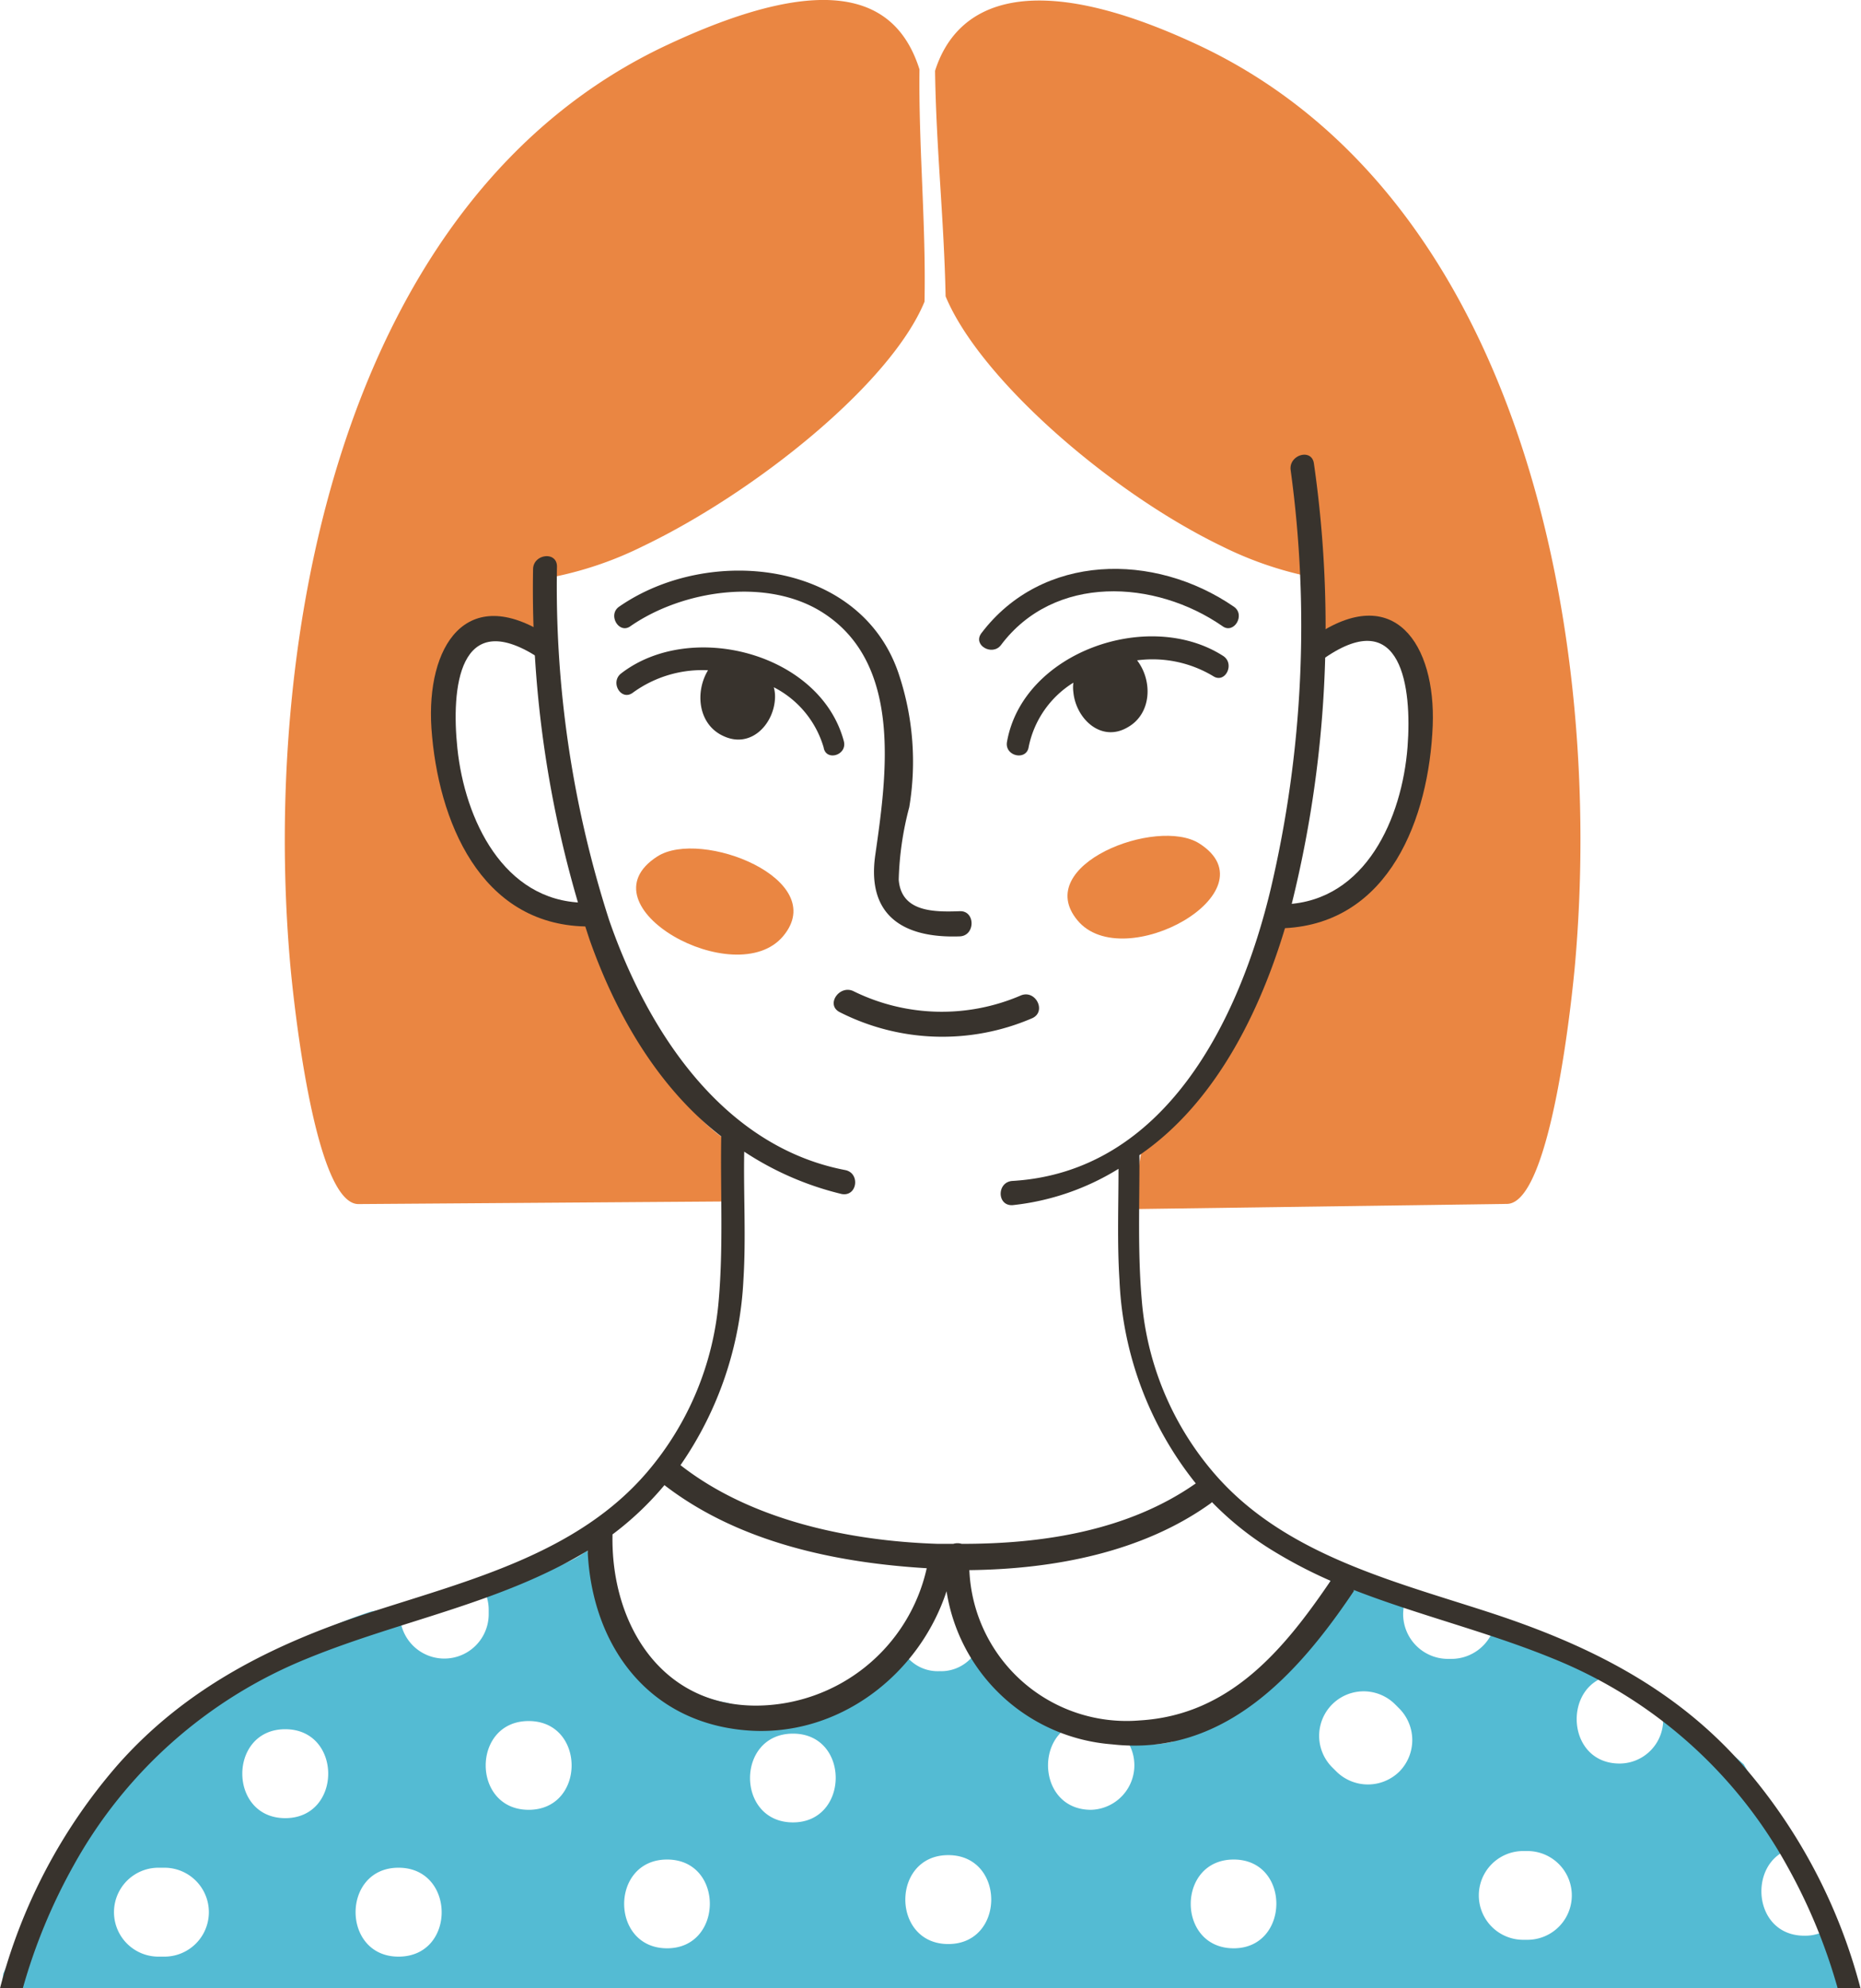 <svg xmlns="http://www.w3.org/2000/svg" viewBox="0 0 118.28 126.34"><defs><style>.cls-1{fill:#ea8642;}.cls-2{fill:#54bbd3;}.cls-3{fill:#38332d;}</style></defs><title>Asset 41</title><g id="Layer_2" data-name="Layer 2"><g id="Layer_1-2" data-name="Layer 1"><path class="cls-1" d="M58.76,19.17c.1-4.94-.38-9.82-.32-14.76-1.36-4.3-5.33-6.56-16-1.57-20.81,9.71-25.8,37.84-24,58.37.15,1.72,1.49,15.3,4.34,15.3l24-.17-.93-4.11S40.45,68.6,37.36,57.8c-2.48.65-4.73-1.14-6.36-3.55a5.11,5.11,0,0,1-2.17-4.59l-.1-.35c-.66-2.44-1.07-5.73.3-8s3.92-1.06,5.76.34c.16.08.31.15.47.23,0-1.67,0-3.42.11-5.26a22.93,22.93,0,0,0,5.53-1.93C48,31.28,56.6,24.4,58.76,19.17Z"/><path class="cls-1" d="M76.11,2.84C65.42-2.15,60.79.21,59.43,4.5c.07,4.94.57,9.4.67,14.33,2.17,5.23,10.44,12.44,17.54,15.87a22.93,22.93,0,0,0,5.53,1.93c.08,1.67.12,3.26.12,4.78a5.21,5.21,0,0,1,2.61-.67,5.54,5.54,0,0,1,1.26-.14c2.71.05,3.5,2.26,3.14,4.64a.73.73,0,0,1-.21.42,11.38,11.38,0,0,1-.16,3.46c-.89,4.64-3.9,9.58-8.82,9C78,68.67,72.7,72.22,72.7,72.22l-.77,4.61,23.84-.33c2.85,0,4.19-13.58,4.34-15.3C101.91,40.68,96.91,12.55,76.11,2.84Z"/><path class="cls-2" d="M116.21,122.57a2.73,2.73,0,0,1-1.53.43c-3.29,0-3.61-4.62-.94-5.5-1.6-3.1-2.91-5.39-2.91-5.39a30.58,30.58,0,0,0-5.3-3.81,2.78,2.78,0,0,1-2.59,3.76c-3.36,0-3.62-4.81-.77-5.55a74,74,0,0,0-7.24-3,2.85,2.85,0,0,1-2.66,1.9H92a2.85,2.85,0,0,1-2.82-2.82,2.78,2.78,0,0,1,.15-.9c-2.86-.84-4.76-1.27-4.76-1.27-2.36,6.37-10.06,10.26-10.06,10.26a7.38,7.38,0,0,1-2.79.08A2.83,2.83,0,0,1,69.34,115c-3.27,0-3.6-4.56-1-5.48a22.27,22.27,0,0,1-6-5.33,2.59,2.59,0,0,1-2.63,2,2.56,2.56,0,0,1-2.39-1.39c-5.39,5.5-11.1,3.4-11.1,3.4-6.28-1-8.9-9.69-8.9-9.69-1.05.92-3.82,1.78-6.6,2.45a2.79,2.79,0,0,1,.34,1.34v.27a2.82,2.82,0,1,1-5.64,0v-.27c0-.08,0-.15,0-.22-1.11.2-1.83.32-1.83.32-15.3,4.93-23.38,23-23.38,23l-.13,1h117.7C117.34,125.12,116.79,123.84,116.21,122.57ZM10.45,124.33h-.38a2.82,2.82,0,0,1,0-5.65h.38a2.82,2.82,0,0,1,0,5.65Zm7.68-8.8c-3.64,0-3.64-5.65,0-5.65S21.77,115.53,18.13,115.53Zm7.2,8.8c-3.64,0-3.64-5.65,0-5.65S29,124.33,25.33,124.33ZM33.6,115c-3.64,0-3.64-5.64,0-5.64S37.24,115,33.6,115Zm8.8,8.8c-3.64,0-3.64-5.64,0-5.64S46,123.8,42.4,123.8Zm8-8c-3.64,0-3.64-5.64,0-5.64S54,115.8,50.4,115.8Zm9.87,7.73c-3.64,0-3.64-5.65,0-5.65S63.91,123.53,60.27,123.53Zm18.14.27c-3.64,0-3.64-5.64,0-5.64S82,123.8,78.41,123.8Zm10.53-11.23a2.85,2.85,0,0,1-4,0l-.27-.27a2.82,2.82,0,0,1,4-4l.27.27A2.85,2.85,0,0,1,88.94,112.57Zm8.14,10.69h-.27a2.82,2.82,0,1,1,0-5.64h.27a2.82,2.82,0,0,1,0,5.64Z"/><path class="cls-3" d="M1.45,126.34a35.84,35.84,0,0,1,3.22-7.79,29.67,29.67,0,0,1,14.85-13.16c5.9-2.42,12.33-3.51,17.83-6.86.25,5.92,3.75,10.89,10.06,11.42,5.83.49,11-3.5,12.75-8.84a11.53,11.53,0,0,0,10.52,9.73c7.06.8,11.79-4.41,15.36-9.73l0-.08c4.16,1.62,8.55,2.67,12.69,4.37a29.66,29.66,0,0,1,14.85,13.16,35.74,35.74,0,0,1,3.22,7.79h1.45a35.09,35.09,0,0,0-7.46-14.16c-4.38-5-10-7.74-16.18-9.75s-13.09-3.71-17.5-8.89a19.23,19.23,0,0,1-4.54-10.91c-.27-3.07-.14-6.16-.15-9.24C77.39,70,80.35,63.87,82,57.83a73,73,0,0,0,1.51-28.37c-.13-1-1.61-.56-1.48.41a73,73,0,0,1-1.26,26.59c-2,8.39-6.73,18-16.42,18.58-1,.06-1,1.59,0,1.54a16,16,0,0,0,6.74-2.31c0,2.36-.09,4.71.06,7.06A22.17,22.17,0,0,0,76,94.26c-4.28,3-9.71,3.85-14.88,3.84a.91.91,0,0,0-.53,0l-1,0c-5.57-.18-11.84-1.48-16.34-5a22.58,22.58,0,0,0,4-11.78c.17-2.71,0-5.43.05-8.14a19.5,19.5,0,0,0,6.19,2.69c1,.19,1.2-1.33.23-1.52-7.81-1.5-12.57-8.86-15-15.87A69.11,69.11,0,0,1,35.4,36c0-1-1.52-.8-1.52.18a70.58,70.58,0,0,0,3.6,23.55c1.7,4.82,4.41,9.44,8.36,12.48-.06,3.47.14,6.95-.16,10.41a19.25,19.25,0,0,1-4.54,10.91c-4.42,5.18-11.3,6.88-17.5,8.89s-11.8,4.78-16.18,9.75A35,35,0,0,0,0,126.34ZM76.94,95.53l.09-.08a19.76,19.76,0,0,0,3.73,3,30.11,30.11,0,0,0,3.81,2c-3,4.42-6.43,8.53-12.13,8.87a10,10,0,0,1-10.83-9.55C67,99.71,72.62,98.63,76.94,95.53ZM42.23,94.37C46.94,98,53.09,99.3,58.9,99.65a11.16,11.16,0,0,1-10.84,8.73c-6.12,0-9.25-5.3-9.13-10.88,0,0,0,0,0,0A19.57,19.57,0,0,0,42.23,94.37Z"/><path class="cls-1" d="M76.23,53.6C81,56.65,71.4,62,68.48,58.48S73.54,51.88,76.23,53.6Z"/><path class="cls-1" d="M41.78,54.42c-4.93,3.16,5,8.66,8,5.06S44.56,52.64,41.78,54.42Z"/><path class="cls-3" d="M53.63,47.09c-1.5-5.6-9.72-7.72-14.15-4.3-.73.56,0,1.79.75,1.22A7.49,7.49,0,0,1,45,42.59c-.84,1.38-.64,3.46,1,4.19,1.76.81,3.24-.82,3.26-2.51a2.21,2.21,0,0,0-.08-.6,6.27,6.27,0,0,1,3.17,3.83C52.49,48.39,53.87,48,53.63,47.09Z"/><path class="cls-3" d="M61,57.9c-1.64.06-3.72.06-3.88-2a19.89,19.89,0,0,1,.67-4.61,17.57,17.57,0,0,0-.63-8.35c-2.35-7.34-12.09-8.36-17.81-4.39-.75.52,0,1.77.72,1.24,3.32-2.3,8.67-3.1,12.18-.89,5.13,3.23,4.11,10.34,3.38,15.43-.55,3.82,1.75,5.3,5.37,5.17C62,59.46,62,57.86,61,57.9Z"/><path class="cls-3" d="M64,47.15c1-5.71,9-8.51,13.74-5.47.77.5.13,1.79-.64,1.28a7.49,7.49,0,0,0-4.83-1c1,1.3.93,3.39-.59,4.25-1.69,1-3.3-.54-3.46-2.23a2.26,2.26,0,0,1,0-.6,6.26,6.26,0,0,0-2.84,4.08C65.25,48.36,63.85,48.06,64,47.15Z"/><path class="cls-3" d="M62.37,40.24c3.86-5.1,11-5.16,16.05-1.69.76.52,0,1.77-.72,1.24C73.42,36.82,67,36.47,63.61,41,63.06,41.7,61.81,41,62.37,40.24Z"/><path class="cls-3" d="M64.89,63.25A12.7,12.7,0,0,1,54.28,63c-.9-.48-1.83.83-.92,1.31a14.41,14.41,0,0,0,12.22.4C66.54,64.31,65.84,62.87,64.89,63.25Z"/><path class="cls-3" d="M83.52,40.44c-.8.55-.11,1.91.7,1.35,4.86-3.33,5.53,1.86,5.24,5.67-.35,4.52-2.65,9.77-7.74,10-1,0-1.06,1.57-.08,1.52,6.67-.33,9.18-7,9.42-12.87C91.26,40.95,88.62,36.94,83.52,40.44Z"/><path class="cls-3" d="M34.81,40.37c.81.52.17,1.9-.66,1.37-5-3.19-5.48,2-5.08,5.81.47,4.51,2.92,9.7,8,9.81,1,0,1.1,1.54.13,1.51-6.68-.15-9.37-6.72-9.78-12.6C27.08,41.09,29.61,37,34.81,40.37Z"/></g></g></svg>